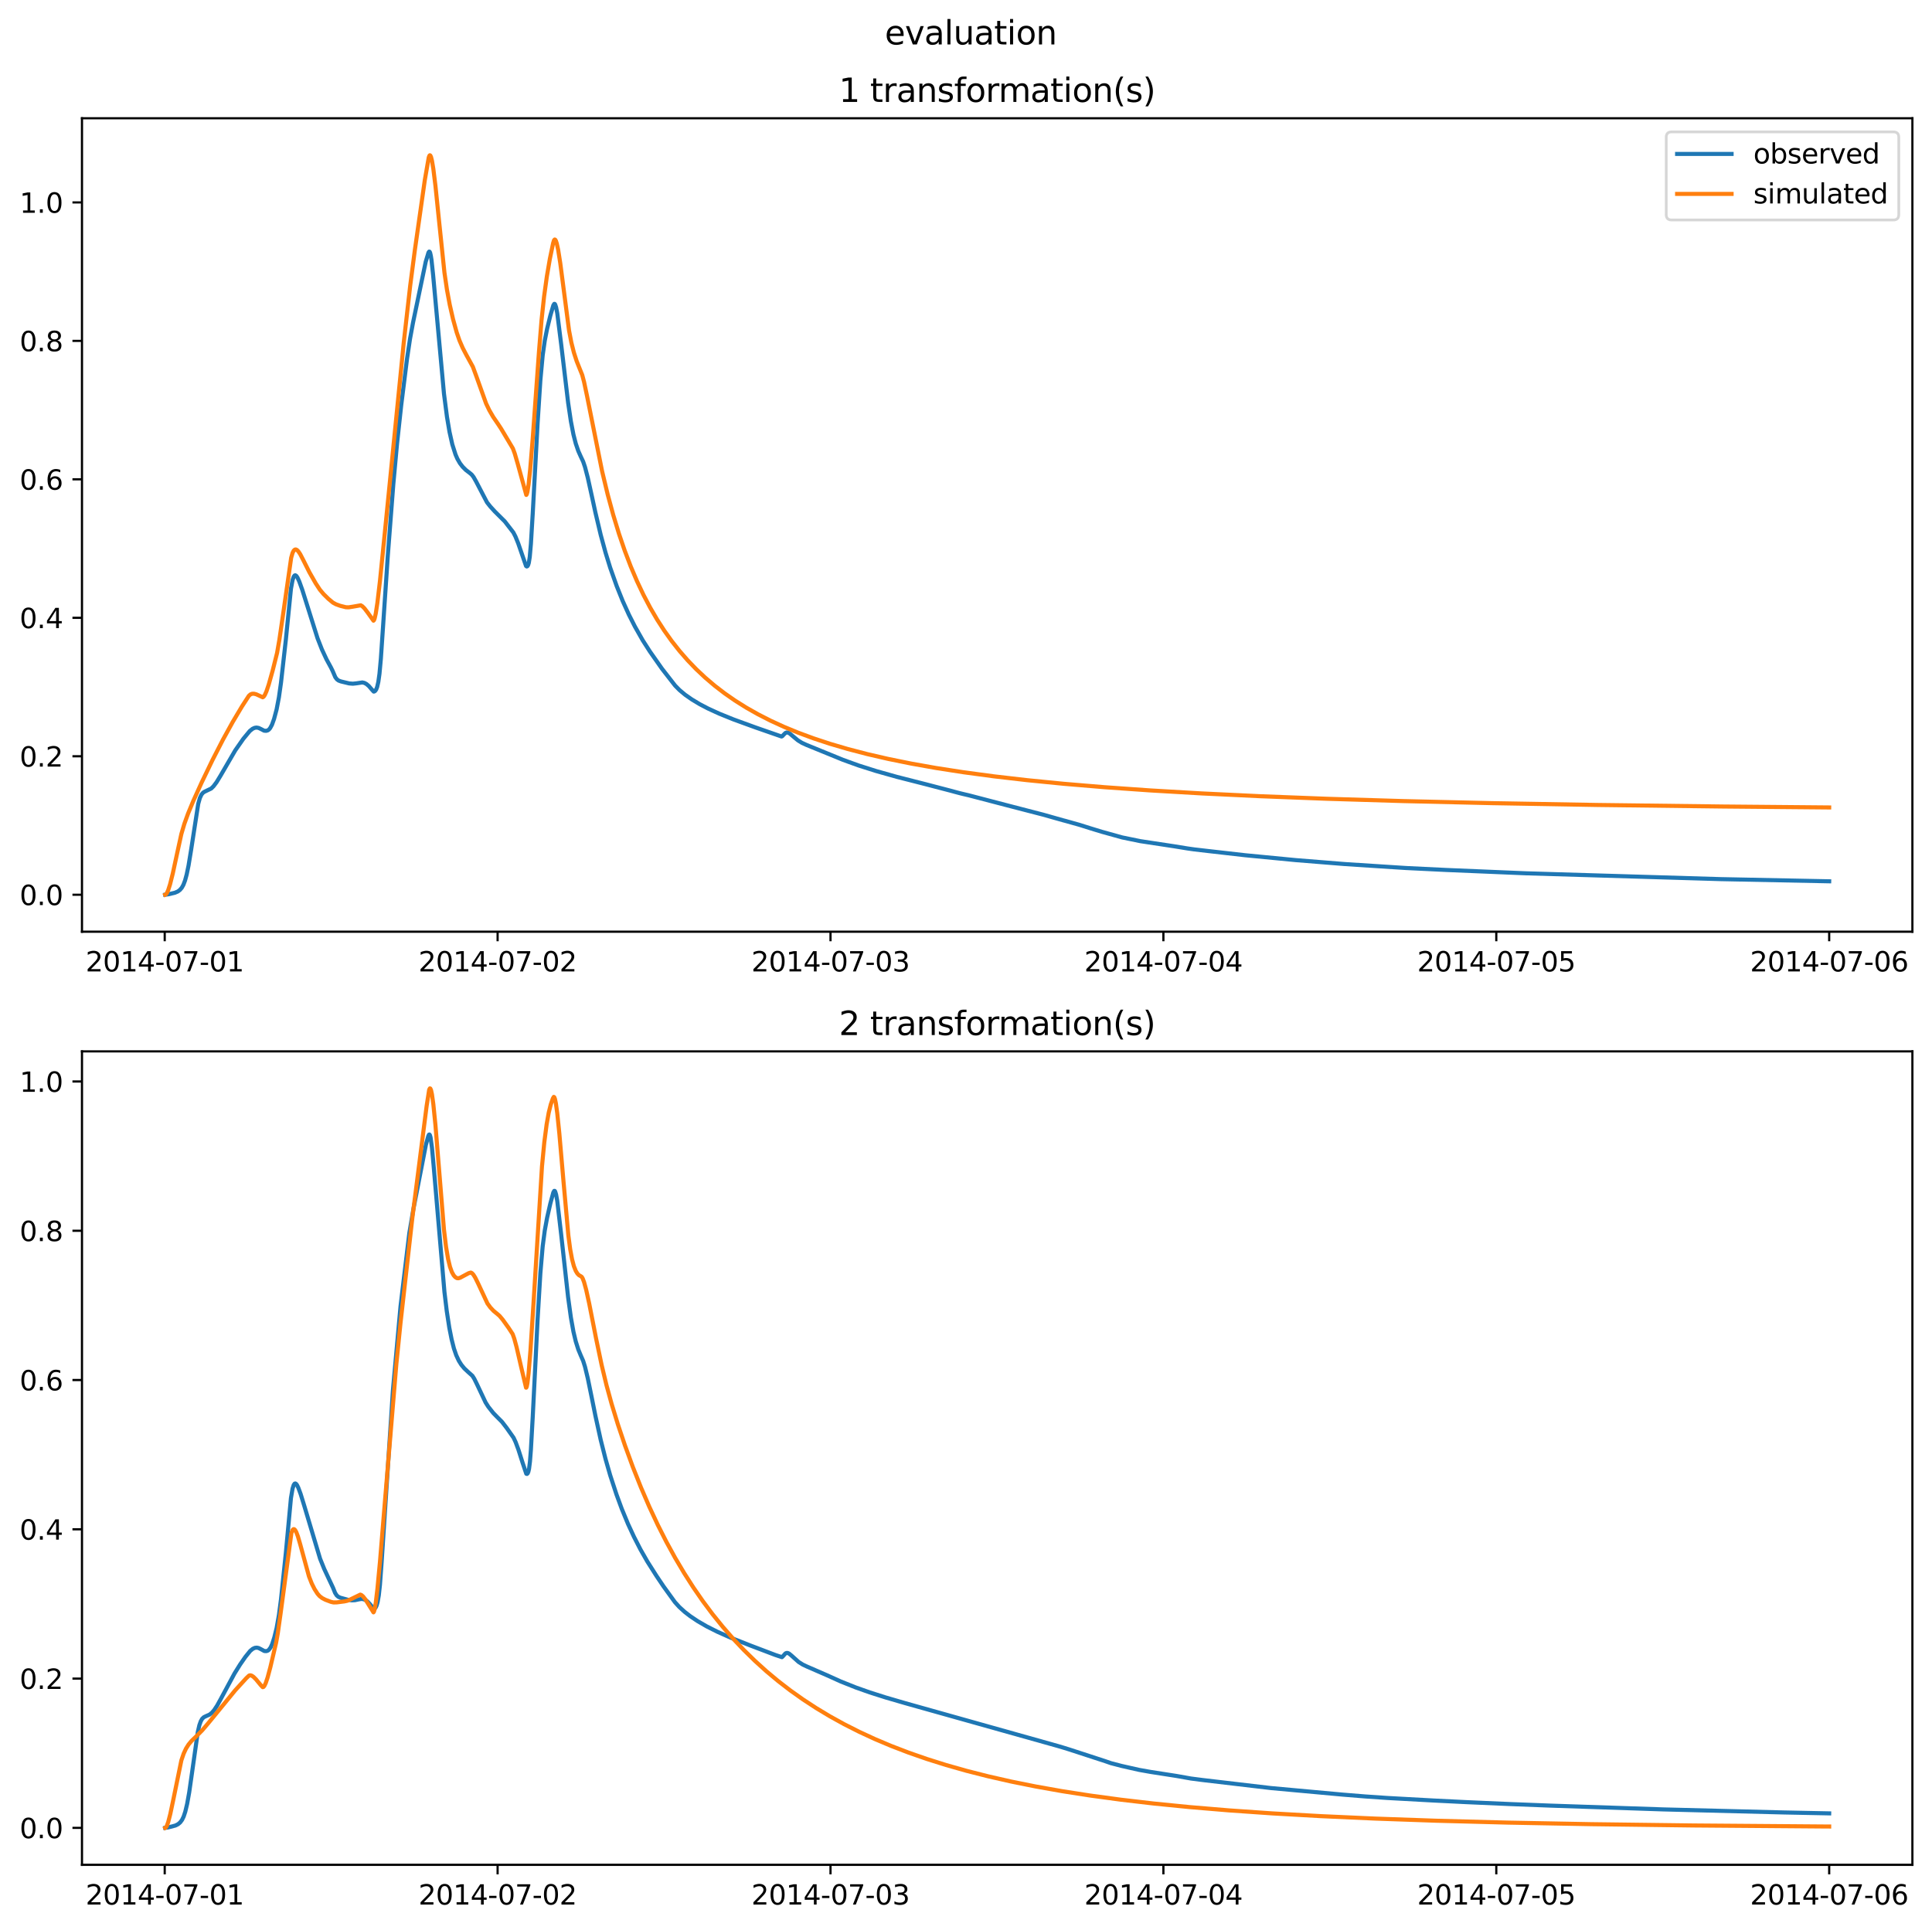 <?xml version="1.0" encoding="utf-8" standalone="no"?>
<!DOCTYPE svg PUBLIC "-//W3C//DTD SVG 1.1//EN"
  "http://www.w3.org/Graphics/SVG/1.1/DTD/svg11.dtd">
<svg xmlns:xlink="http://www.w3.org/1999/xlink" width="709.427pt" height="708.798pt" viewBox="0 0 709.427 708.798" xmlns="http://www.w3.org/2000/svg" version="1.1">
 <defs>
  <style type="text/css">*{stroke-linejoin: round; stroke-linecap: butt}</style>
 </defs>
 <g id="figure_1">
  <g id="patch_1">
   <path d="M 0 708.798 
L 709.427 708.798 
L 709.427 0 
L 0 0 
z
" style="fill: #ffffff"/>
  </g>
  <g id="axes_1">
   <g id="patch_2">
    <path d="M 30.103 342.2 
L 702.227 342.2 
L 702.227 43.44 
L 30.103 43.44 
z
" style="fill: #ffffff"/>
   </g>
   <g id="matplotlib.axis_1">
    <g id="xtick_1">
     <g id="line2d_1">
      <defs>
       <path id="m93a3300ac9" d="M 0 0 
L 0 3.5 
" style="stroke: #000000; stroke-width: 0.8"/>
      </defs>
      <g>
       <use xlink:href="#m93a3300ac9" x="60.484" y="342.2" style="stroke: #000000; stroke-width: 0.8"/>
      </g>
     </g>
     <g id="text_1">
      <!-- 2014-07-01 -->
      <g transform="translate(31.427 356.798) scale(0.1 -0.1)">
       <defs>
        <path id="DejaVuSans-32" d="M 1228 531 
L 3431 531 
L 3431 0 
L 469 0 
L 469 531 
Q 828 903 1448 1529 
Q 2069 2156 2228 2338 
Q 2531 2678 2651 2914 
Q 2772 3150 2772 3378 
Q 2772 3750 2511 3984 
Q 2250 4219 1831 4219 
Q 1534 4219 1204 4116 
Q 875 4013 500 3803 
L 500 4441 
Q 881 4594 1212 4672 
Q 1544 4750 1819 4750 
Q 2544 4750 2975 4387 
Q 3406 4025 3406 3419 
Q 3406 3131 3298 2873 
Q 3191 2616 2906 2266 
Q 2828 2175 2409 1742 
Q 1991 1309 1228 531 
z
" transform="scale(0.016)"/>
        <path id="DejaVuSans-30" d="M 2034 4250 
Q 1547 4250 1301 3770 
Q 1056 3291 1056 2328 
Q 1056 1369 1301 889 
Q 1547 409 2034 409 
Q 2525 409 2770 889 
Q 3016 1369 3016 2328 
Q 3016 3291 2770 3770 
Q 2525 4250 2034 4250 
z
M 2034 4750 
Q 2819 4750 3233 4129 
Q 3647 3509 3647 2328 
Q 3647 1150 3233 529 
Q 2819 -91 2034 -91 
Q 1250 -91 836 529 
Q 422 1150 422 2328 
Q 422 3509 836 4129 
Q 1250 4750 2034 4750 
z
" transform="scale(0.016)"/>
        <path id="DejaVuSans-31" d="M 794 531 
L 1825 531 
L 1825 4091 
L 703 3866 
L 703 4441 
L 1819 4666 
L 2450 4666 
L 2450 531 
L 3481 531 
L 3481 0 
L 794 0 
L 794 531 
z
" transform="scale(0.016)"/>
        <path id="DejaVuSans-34" d="M 2419 4116 
L 825 1625 
L 2419 1625 
L 2419 4116 
z
M 2253 4666 
L 3047 4666 
L 3047 1625 
L 3713 1625 
L 3713 1100 
L 3047 1100 
L 3047 0 
L 2419 0 
L 2419 1100 
L 313 1100 
L 313 1709 
L 2253 4666 
z
" transform="scale(0.016)"/>
        <path id="DejaVuSans-2d" d="M 313 2009 
L 1997 2009 
L 1997 1497 
L 313 1497 
L 313 2009 
z
" transform="scale(0.016)"/>
        <path id="DejaVuSans-37" d="M 525 4666 
L 3525 4666 
L 3525 4397 
L 1831 0 
L 1172 0 
L 2766 4134 
L 525 4134 
L 525 4666 
z
" transform="scale(0.016)"/>
       </defs>
       <use xlink:href="#DejaVuSans-32"/>
       <use xlink:href="#DejaVuSans-30" x="63.623"/>
       <use xlink:href="#DejaVuSans-31" x="127.246"/>
       <use xlink:href="#DejaVuSans-34" x="190.869"/>
       <use xlink:href="#DejaVuSans-2d" x="254.492"/>
       <use xlink:href="#DejaVuSans-30" x="290.576"/>
       <use xlink:href="#DejaVuSans-37" x="354.199"/>
       <use xlink:href="#DejaVuSans-2d" x="417.822"/>
       <use xlink:href="#DejaVuSans-30" x="453.906"/>
       <use xlink:href="#DejaVuSans-31" x="517.529"/>
      </g>
     </g>
    </g>
    <g id="xtick_2">
     <g id="line2d_2">
      <g>
       <use xlink:href="#m93a3300ac9" x="182.723" y="342.2" style="stroke: #000000; stroke-width: 0.8"/>
      </g>
     </g>
     <g id="text_2">
      <!-- 2014-07-02 -->
      <g transform="translate(153.665 356.798) scale(0.1 -0.1)">
       <use xlink:href="#DejaVuSans-32"/>
       <use xlink:href="#DejaVuSans-30" x="63.623"/>
       <use xlink:href="#DejaVuSans-31" x="127.246"/>
       <use xlink:href="#DejaVuSans-34" x="190.869"/>
       <use xlink:href="#DejaVuSans-2d" x="254.492"/>
       <use xlink:href="#DejaVuSans-30" x="290.576"/>
       <use xlink:href="#DejaVuSans-37" x="354.199"/>
       <use xlink:href="#DejaVuSans-2d" x="417.822"/>
       <use xlink:href="#DejaVuSans-30" x="453.906"/>
       <use xlink:href="#DejaVuSans-32" x="517.529"/>
      </g>
     </g>
    </g>
    <g id="xtick_3">
     <g id="line2d_3">
      <g>
       <use xlink:href="#m93a3300ac9" x="304.961" y="342.2" style="stroke: #000000; stroke-width: 0.8"/>
      </g>
     </g>
     <g id="text_3">
      <!-- 2014-07-03 -->
      <g transform="translate(275.903 356.798) scale(0.1 -0.1)">
       <defs>
        <path id="DejaVuSans-33" d="M 2597 2516 
Q 3050 2419 3304 2112 
Q 3559 1806 3559 1356 
Q 3559 666 3084 287 
Q 2609 -91 1734 -91 
Q 1441 -91 1130 -33 
Q 819 25 488 141 
L 488 750 
Q 750 597 1062 519 
Q 1375 441 1716 441 
Q 2309 441 2620 675 
Q 2931 909 2931 1356 
Q 2931 1769 2642 2001 
Q 2353 2234 1838 2234 
L 1294 2234 
L 1294 2753 
L 1863 2753 
Q 2328 2753 2575 2939 
Q 2822 3125 2822 3475 
Q 2822 3834 2567 4026 
Q 2313 4219 1838 4219 
Q 1578 4219 1281 4162 
Q 984 4106 628 3988 
L 628 4550 
Q 988 4650 1302 4700 
Q 1616 4750 1894 4750 
Q 2613 4750 3031 4423 
Q 3450 4097 3450 3541 
Q 3450 3153 3228 2886 
Q 3006 2619 2597 2516 
z
" transform="scale(0.016)"/>
       </defs>
       <use xlink:href="#DejaVuSans-32"/>
       <use xlink:href="#DejaVuSans-30" x="63.623"/>
       <use xlink:href="#DejaVuSans-31" x="127.246"/>
       <use xlink:href="#DejaVuSans-34" x="190.869"/>
       <use xlink:href="#DejaVuSans-2d" x="254.492"/>
       <use xlink:href="#DejaVuSans-30" x="290.576"/>
       <use xlink:href="#DejaVuSans-37" x="354.199"/>
       <use xlink:href="#DejaVuSans-2d" x="417.822"/>
       <use xlink:href="#DejaVuSans-30" x="453.906"/>
       <use xlink:href="#DejaVuSans-33" x="517.529"/>
      </g>
     </g>
    </g>
    <g id="xtick_4">
     <g id="line2d_4">
      <g>
       <use xlink:href="#m93a3300ac9" x="427.199" y="342.2" style="stroke: #000000; stroke-width: 0.8"/>
      </g>
     </g>
     <g id="text_4">
      <!-- 2014-07-04 -->
      <g transform="translate(398.141 356.798) scale(0.1 -0.1)">
       <use xlink:href="#DejaVuSans-32"/>
       <use xlink:href="#DejaVuSans-30" x="63.623"/>
       <use xlink:href="#DejaVuSans-31" x="127.246"/>
       <use xlink:href="#DejaVuSans-34" x="190.869"/>
       <use xlink:href="#DejaVuSans-2d" x="254.492"/>
       <use xlink:href="#DejaVuSans-30" x="290.576"/>
       <use xlink:href="#DejaVuSans-37" x="354.199"/>
       <use xlink:href="#DejaVuSans-2d" x="417.822"/>
       <use xlink:href="#DejaVuSans-30" x="453.906"/>
       <use xlink:href="#DejaVuSans-34" x="517.529"/>
      </g>
     </g>
    </g>
    <g id="xtick_5">
     <g id="line2d_5">
      <g>
       <use xlink:href="#m93a3300ac9" x="549.437" y="342.2" style="stroke: #000000; stroke-width: 0.8"/>
      </g>
     </g>
     <g id="text_5">
      <!-- 2014-07-05 -->
      <g transform="translate(520.38 356.798) scale(0.1 -0.1)">
       <defs>
        <path id="DejaVuSans-35" d="M 691 4666 
L 3169 4666 
L 3169 4134 
L 1269 4134 
L 1269 2991 
Q 1406 3038 1543 3061 
Q 1681 3084 1819 3084 
Q 2600 3084 3056 2656 
Q 3513 2228 3513 1497 
Q 3513 744 3044 326 
Q 2575 -91 1722 -91 
Q 1428 -91 1123 -41 
Q 819 9 494 109 
L 494 744 
Q 775 591 1075 516 
Q 1375 441 1709 441 
Q 2250 441 2565 725 
Q 2881 1009 2881 1497 
Q 2881 1984 2565 2268 
Q 2250 2553 1709 2553 
Q 1456 2553 1204 2497 
Q 953 2441 691 2322 
L 691 4666 
z
" transform="scale(0.016)"/>
       </defs>
       <use xlink:href="#DejaVuSans-32"/>
       <use xlink:href="#DejaVuSans-30" x="63.623"/>
       <use xlink:href="#DejaVuSans-31" x="127.246"/>
       <use xlink:href="#DejaVuSans-34" x="190.869"/>
       <use xlink:href="#DejaVuSans-2d" x="254.492"/>
       <use xlink:href="#DejaVuSans-30" x="290.576"/>
       <use xlink:href="#DejaVuSans-37" x="354.199"/>
       <use xlink:href="#DejaVuSans-2d" x="417.822"/>
       <use xlink:href="#DejaVuSans-30" x="453.906"/>
       <use xlink:href="#DejaVuSans-35" x="517.529"/>
      </g>
     </g>
    </g>
    <g id="xtick_6">
     <g id="line2d_6">
      <g>
       <use xlink:href="#m93a3300ac9" x="671.676" y="342.2" style="stroke: #000000; stroke-width: 0.8"/>
      </g>
     </g>
     <g id="text_6">
      <!-- 2014-07-06 -->
      <g transform="translate(642.618 356.798) scale(0.1 -0.1)">
       <defs>
        <path id="DejaVuSans-36" d="M 2113 2584 
Q 1688 2584 1439 2293 
Q 1191 2003 1191 1497 
Q 1191 994 1439 701 
Q 1688 409 2113 409 
Q 2538 409 2786 701 
Q 3034 994 3034 1497 
Q 3034 2003 2786 2293 
Q 2538 2584 2113 2584 
z
M 3366 4563 
L 3366 3988 
Q 3128 4100 2886 4159 
Q 2644 4219 2406 4219 
Q 1781 4219 1451 3797 
Q 1122 3375 1075 2522 
Q 1259 2794 1537 2939 
Q 1816 3084 2150 3084 
Q 2853 3084 3261 2657 
Q 3669 2231 3669 1497 
Q 3669 778 3244 343 
Q 2819 -91 2113 -91 
Q 1303 -91 875 529 
Q 447 1150 447 2328 
Q 447 3434 972 4092 
Q 1497 4750 2381 4750 
Q 2619 4750 2861 4703 
Q 3103 4656 3366 4563 
z
" transform="scale(0.016)"/>
       </defs>
       <use xlink:href="#DejaVuSans-32"/>
       <use xlink:href="#DejaVuSans-30" x="63.623"/>
       <use xlink:href="#DejaVuSans-31" x="127.246"/>
       <use xlink:href="#DejaVuSans-34" x="190.869"/>
       <use xlink:href="#DejaVuSans-2d" x="254.492"/>
       <use xlink:href="#DejaVuSans-30" x="290.576"/>
       <use xlink:href="#DejaVuSans-37" x="354.199"/>
       <use xlink:href="#DejaVuSans-2d" x="417.822"/>
       <use xlink:href="#DejaVuSans-30" x="453.906"/>
       <use xlink:href="#DejaVuSans-36" x="517.529"/>
      </g>
     </g>
    </g>
   </g>
   <g id="matplotlib.axis_2">
    <g id="ytick_1">
     <g id="line2d_7">
      <defs>
       <path id="m55efe94374" d="M 0 0 
L -3.5 0 
" style="stroke: #000000; stroke-width: 0.8"/>
      </defs>
      <g>
       <use xlink:href="#m55efe94374" x="30.103" y="328.62" style="stroke: #000000; stroke-width: 0.8"/>
      </g>
     </g>
     <g id="text_7">
      <!-- 0.0 -->
      <g transform="translate(7.2 332.419) scale(0.1 -0.1)">
       <defs>
        <path id="DejaVuSans-2e" d="M 684 794 
L 1344 794 
L 1344 0 
L 684 0 
L 684 794 
z
" transform="scale(0.016)"/>
       </defs>
       <use xlink:href="#DejaVuSans-30"/>
       <use xlink:href="#DejaVuSans-2e" x="63.623"/>
       <use xlink:href="#DejaVuSans-30" x="95.41"/>
      </g>
     </g>
    </g>
    <g id="ytick_2">
     <g id="line2d_8">
      <g>
       <use xlink:href="#m55efe94374" x="30.103" y="277.765" style="stroke: #000000; stroke-width: 0.8"/>
      </g>
     </g>
     <g id="text_8">
      <!-- 0.2 -->
      <g transform="translate(7.2 281.564) scale(0.1 -0.1)">
       <use xlink:href="#DejaVuSans-30"/>
       <use xlink:href="#DejaVuSans-2e" x="63.623"/>
       <use xlink:href="#DejaVuSans-32" x="95.41"/>
      </g>
     </g>
    </g>
    <g id="ytick_3">
     <g id="line2d_9">
      <g>
       <use xlink:href="#m55efe94374" x="30.103" y="226.91" style="stroke: #000000; stroke-width: 0.8"/>
      </g>
     </g>
     <g id="text_9">
      <!-- 0.4 -->
      <g transform="translate(7.2 230.709) scale(0.1 -0.1)">
       <use xlink:href="#DejaVuSans-30"/>
       <use xlink:href="#DejaVuSans-2e" x="63.623"/>
       <use xlink:href="#DejaVuSans-34" x="95.41"/>
      </g>
     </g>
    </g>
    <g id="ytick_4">
     <g id="line2d_10">
      <g>
       <use xlink:href="#m55efe94374" x="30.103" y="176.055" style="stroke: #000000; stroke-width: 0.8"/>
      </g>
     </g>
     <g id="text_10">
      <!-- 0.6 -->
      <g transform="translate(7.2 179.854) scale(0.1 -0.1)">
       <use xlink:href="#DejaVuSans-30"/>
       <use xlink:href="#DejaVuSans-2e" x="63.623"/>
       <use xlink:href="#DejaVuSans-36" x="95.41"/>
      </g>
     </g>
    </g>
    <g id="ytick_5">
     <g id="line2d_11">
      <g>
       <use xlink:href="#m55efe94374" x="30.103" y="125.2" style="stroke: #000000; stroke-width: 0.8"/>
      </g>
     </g>
     <g id="text_11">
      <!-- 0.8 -->
      <g transform="translate(7.2 128.999) scale(0.1 -0.1)">
       <defs>
        <path id="DejaVuSans-38" d="M 2034 2216 
Q 1584 2216 1326 1975 
Q 1069 1734 1069 1313 
Q 1069 891 1326 650 
Q 1584 409 2034 409 
Q 2484 409 2743 651 
Q 3003 894 3003 1313 
Q 3003 1734 2745 1975 
Q 2488 2216 2034 2216 
z
M 1403 2484 
Q 997 2584 770 2862 
Q 544 3141 544 3541 
Q 544 4100 942 4425 
Q 1341 4750 2034 4750 
Q 2731 4750 3128 4425 
Q 3525 4100 3525 3541 
Q 3525 3141 3298 2862 
Q 3072 2584 2669 2484 
Q 3125 2378 3379 2068 
Q 3634 1759 3634 1313 
Q 3634 634 3220 271 
Q 2806 -91 2034 -91 
Q 1263 -91 848 271 
Q 434 634 434 1313 
Q 434 1759 690 2068 
Q 947 2378 1403 2484 
z
M 1172 3481 
Q 1172 3119 1398 2916 
Q 1625 2713 2034 2713 
Q 2441 2713 2670 2916 
Q 2900 3119 2900 3481 
Q 2900 3844 2670 4047 
Q 2441 4250 2034 4250 
Q 1625 4250 1398 4047 
Q 1172 3844 1172 3481 
z
" transform="scale(0.016)"/>
       </defs>
       <use xlink:href="#DejaVuSans-30"/>
       <use xlink:href="#DejaVuSans-2e" x="63.623"/>
       <use xlink:href="#DejaVuSans-38" x="95.41"/>
      </g>
     </g>
    </g>
    <g id="ytick_6">
     <g id="line2d_12">
      <g>
       <use xlink:href="#m55efe94374" x="30.103" y="74.345" style="stroke: #000000; stroke-width: 0.8"/>
      </g>
     </g>
     <g id="text_12">
      <!-- 1.0 -->
      <g transform="translate(7.2 78.144) scale(0.1 -0.1)">
       <use xlink:href="#DejaVuSans-31"/>
       <use xlink:href="#DejaVuSans-2e" x="63.623"/>
       <use xlink:href="#DejaVuSans-30" x="95.41"/>
      </g>
     </g>
    </g>
   </g>
   <g id="line2d_13">
    <path d="M 60.654 328.619 
L 61.758 328.471 
L 64.219 327.89 
L 65.323 327.414 
L 66.087 326.833 
L 66.766 326.032 
L 67.36 324.955 
L 67.955 323.366 
L 68.549 321.182 
L 69.228 317.919 
L 70.162 312.239 
L 72.793 295.224 
L 73.387 293.116 
L 73.982 291.839 
L 74.576 291.129 
L 75.17 290.756 
L 77.547 289.617 
L 78.396 288.79 
L 79.499 287.324 
L 80.942 284.96 
L 86.375 275.616 
L 89.346 271.354 
L 91.723 268.479 
L 92.742 267.672 
L 93.506 267.323 
L 94.185 267.225 
L 94.949 267.352 
L 95.798 267.748 
L 96.986 268.369 
L 97.75 268.423 
L 98.344 268.247 
L 98.769 267.929 
L 99.193 267.429 
L 99.872 266.183 
L 100.636 264.056 
L 101.57 260.554 
L 102.419 256.12 
L 103.183 250.735 
L 104.966 234.923 
L 106.833 216.282 
L 107.427 213.045 
L 107.852 211.802 
L 108.191 211.358 
L 108.446 211.293 
L 108.786 211.491 
L 109.21 212.09 
L 109.889 213.557 
L 110.993 216.626 
L 113.369 224.157 
L 116.595 234.412 
L 118.208 238.538 
L 119.906 242.185 
L 121.519 245.152 
L 122.113 246.362 
L 123.132 248.731 
L 123.726 249.518 
L 124.32 249.953 
L 125.169 250.275 
L 128.225 251.013 
L 129.583 251.115 
L 130.856 250.98 
L 133.063 250.651 
L 133.827 250.831 
L 134.591 251.252 
L 135.44 251.979 
L 136.629 253.361 
L 137.223 254.01 
L 137.478 253.971 
L 137.817 253.698 
L 138.157 253.183 
L 138.496 252.301 
L 138.921 250.453 
L 139.345 247.469 
L 139.854 241.92 
L 140.703 229.414 
L 142.401 204.096 
L 144.438 177.696 
L 145.797 162.919 
L 147.325 148.847 
L 149.447 131.888 
L 150.55 124.511 
L 151.654 118.526 
L 156.323 96.143 
L 157.341 92.744 
L 157.596 92.401 
L 157.766 92.464 
L 157.935 92.812 
L 158.19 93.9 
L 158.445 95.461 
L 159.039 101.007 
L 163.029 144.622 
L 164.132 153.134 
L 165.066 158.661 
L 166.085 163.218 
L 167.273 166.96 
L 167.952 168.515 
L 168.886 170.144 
L 169.905 171.465 
L 171.093 172.646 
L 172.536 173.752 
L 173.215 174.33 
L 173.894 175.209 
L 174.828 176.86 
L 178.818 184.496 
L 180.006 186.01 
L 181.704 187.873 
L 185.354 191.504 
L 188.495 195.558 
L 189.259 197.036 
L 190.278 199.543 
L 191.806 203.963 
L 193.164 207.884 
L 193.419 208.057 
L 193.673 207.952 
L 193.928 207.539 
L 194.183 206.701 
L 194.522 204.588 
L 194.947 199.767 
L 195.626 188.487 
L 197.408 155.387 
L 198.427 139.633 
L 199.276 130.477 
L 200.04 125.106 
L 200.889 120.791 
L 202.077 115.946 
L 203.181 112.151 
L 203.52 111.611 
L 203.69 111.618 
L 203.86 111.835 
L 204.199 112.855 
L 204.624 115.055 
L 206.067 126.51 
L 208.613 147.892 
L 209.632 154.769 
L 210.566 159.593 
L 211.415 162.894 
L 212.348 165.639 
L 213.282 167.734 
L 214.131 169.523 
L 214.81 171.535 
L 215.829 175.45 
L 217.357 182.368 
L 218.63 188.232 
L 220.583 196.468 
L 222.365 203.014 
L 224.063 208.503 
L 226.44 215.226 
L 228.647 220.727 
L 230.939 225.783 
L 233.146 230.134 
L 236.032 235.218 
L 238.664 239.32 
L 243.078 245.61 
L 247.916 251.822 
L 249.529 253.458 
L 251.567 255.161 
L 254.028 256.884 
L 256.915 258.62 
L 259.97 260.219 
L 264.045 262.09 
L 269.308 264.225 
L 277.457 267.194 
L 286.965 270.502 
L 287.219 270.42 
L 287.729 269.869 
L 288.408 269.202 
L 288.917 269.017 
L 289.426 269.099 
L 290.021 269.435 
L 291.124 270.373 
L 292.992 271.921 
L 294.435 272.816 
L 296.133 273.598 
L 305.131 277.272 
L 309.545 279.078 
L 315.232 281.135 
L 321.684 283.181 
L 329.324 285.332 
L 340.104 288.081 
L 349.018 290.407 
L 350.885 290.915 
L 352.583 291.362 
L 353.856 291.67 
L 355.724 292.106 
L 369.221 295.631 
L 376.776 297.59 
L 381.275 298.755 
L 383.058 299.215 
L 390.358 301.281 
L 391.377 301.549 
L 396.385 302.953 
L 400.29 304.186 
L 404.619 305.508 
L 412.089 307.582 
L 418.71 308.941 
L 431.104 310.819 
L 436.027 311.62 
L 438.489 311.972 
L 443.583 312.563 
L 457.165 314.109 
L 475.755 315.905 
L 493.921 317.365 
L 516.246 318.805 
L 531.017 319.524 
L 560.303 320.75 
L 631.948 322.892 
L 671.676 323.687 
L 671.676 323.687 
" clip-path="url(#pe2ee250aa4)" style="fill: none; stroke: #1f77b4; stroke-width: 1.5; stroke-linecap: square"/>
   </g>
   <g id="line2d_14">
    <path d="M 60.654 328.62 
L 60.909 328.495 
L 61.248 328.059 
L 61.758 326.944 
L 62.437 324.826 
L 63.455 320.782 
L 64.983 313.685 
L 66.596 306.302 
L 67.7 302.573 
L 69.058 298.803 
L 71.01 294.096 
L 74.066 287.357 
L 78.056 279.084 
L 81.876 271.651 
L 85.441 265.185 
L 88.837 259.481 
L 91.384 255.555 
L 91.978 255.04 
L 92.572 254.812 
L 93.251 254.793 
L 94.1 255.005 
L 95.288 255.548 
L 96.477 256.101 
L 96.816 255.878 
L 97.241 255.259 
L 97.835 253.926 
L 98.684 251.4 
L 100.127 246.257 
L 101.74 239.82 
L 102.589 234.955 
L 103.947 225.635 
L 106.918 204.859 
L 107.427 203.078 
L 107.852 202.241 
L 108.276 201.857 
L 108.616 201.807 
L 109.04 201.996 
L 109.549 202.506 
L 110.229 203.52 
L 111.332 205.646 
L 113.624 210.208 
L 115.916 214.233 
L 117.444 216.575 
L 118.802 218.191 
L 120.585 219.947 
L 122.283 221.354 
L 123.386 221.947 
L 124.914 222.501 
L 127.036 223.033 
L 128.055 223.056 
L 129.498 222.836 
L 132.469 222.312 
L 133.063 222.674 
L 133.827 223.434 
L 135.016 224.989 
L 137.138 227.967 
L 137.308 227.804 
L 137.562 227.173 
L 137.987 225.29 
L 138.581 221.387 
L 139.515 213.427 
L 141.297 195.724 
L 148.258 125.806 
L 150.635 104.836 
L 152.333 91.854 
L 155.983 66.179 
L 157.426 57.858 
L 157.681 57.155 
L 157.851 57.02 
L 158.02 57.121 
L 158.275 57.662 
L 158.615 59.002 
L 159.124 62.047 
L 159.888 68.202 
L 161.246 81.403 
L 163.199 100.121 
L 164.132 106.472 
L 165.151 111.957 
L 166.339 117.162 
L 167.698 122.092 
L 168.716 125.034 
L 169.905 127.798 
L 171.263 130.403 
L 173.64 134.732 
L 174.913 138.199 
L 178.478 148.173 
L 179.667 150.658 
L 181.11 153.154 
L 182.808 155.63 
L 183.996 157.441 
L 188.325 164.701 
L 189.004 166.549 
L 190.108 170.346 
L 193.249 181.778 
L 193.419 181.55 
L 193.673 180.635 
L 194.098 177.901 
L 194.692 172.272 
L 195.626 160.913 
L 197.918 129.08 
L 198.851 117.608 
L 199.785 108.936 
L 200.804 101.533 
L 201.907 95.079 
L 203.096 89.344 
L 203.435 88.235 
L 203.69 87.967 
L 203.86 88.024 
L 204.114 88.42 
L 204.454 89.439 
L 204.963 91.801 
L 205.727 96.627 
L 207.001 106.392 
L 208.953 121.394 
L 209.802 125.819 
L 210.736 129.502 
L 211.754 132.652 
L 212.943 135.625 
L 213.792 137.73 
L 214.471 140.289 
L 215.574 145.518 
L 221.092 173.089 
L 223.129 181.565 
L 225.167 189.09 
L 227.289 196.061 
L 229.411 202.281 
L 231.618 208.074 
L 233.91 213.47 
L 236.287 218.497 
L 238.749 223.183 
L 241.295 227.553 
L 243.927 231.631 
L 246.643 235.439 
L 249.529 239.098 
L 252.5 242.508 
L 255.641 245.772 
L 258.952 248.885 
L 262.432 251.845 
L 266.082 254.652 
L 269.902 257.309 
L 273.977 259.87 
L 278.306 262.325 
L 282.89 264.667 
L 287.814 266.929 
L 293.077 269.1 
L 298.679 271.17 
L 304.791 273.187 
L 311.328 275.107 
L 318.458 276.966 
L 326.183 278.746 
L 334.587 280.451 
L 343.755 282.081 
L 353.856 283.646 
L 364.892 285.128 
L 377.115 286.541 
L 390.613 287.875 
L 405.638 289.134 
L 422.445 290.315 
L 441.375 291.418 
L 462.767 292.438 
L 487.215 293.376 
L 515.313 294.226 
L 547.994 294.985 
L 586.533 295.651 
L 632.797 296.221 
L 671.676 296.564 
L 671.676 296.564 
" clip-path="url(#pe2ee250aa4)" style="fill: none; stroke: #ff7f0e; stroke-width: 1.5; stroke-linecap: square"/>
   </g>
   <g id="patch_3">
    <path d="M 30.103 342.2 
L 30.103 43.44 
" style="fill: none; stroke: #000000; stroke-width: 0.8; stroke-linejoin: miter; stroke-linecap: square"/>
   </g>
   <g id="patch_4">
    <path d="M 702.227 342.2 
L 702.227 43.44 
" style="fill: none; stroke: #000000; stroke-width: 0.8; stroke-linejoin: miter; stroke-linecap: square"/>
   </g>
   <g id="patch_5">
    <path d="M 30.103 342.2 
L 702.227 342.2 
" style="fill: none; stroke: #000000; stroke-width: 0.8; stroke-linejoin: miter; stroke-linecap: square"/>
   </g>
   <g id="patch_6">
    <path d="M 30.103 43.44 
L 702.227 43.44 
" style="fill: none; stroke: #000000; stroke-width: 0.8; stroke-linejoin: miter; stroke-linecap: square"/>
   </g>
   <g id="text_13">
    <!-- 1 transformation(s) -->
    <g transform="translate(308.05 37.44) scale(0.12 -0.12)">
     <defs>
      <path id="DejaVuSans-20" transform="scale(0.016)"/>
      <path id="DejaVuSans-74" d="M 1172 4494 
L 1172 3500 
L 2356 3500 
L 2356 3053 
L 1172 3053 
L 1172 1153 
Q 1172 725 1289 603 
Q 1406 481 1766 481 
L 2356 481 
L 2356 0 
L 1766 0 
Q 1100 0 847 248 
Q 594 497 594 1153 
L 594 3053 
L 172 3053 
L 172 3500 
L 594 3500 
L 594 4494 
L 1172 4494 
z
" transform="scale(0.016)"/>
      <path id="DejaVuSans-72" d="M 2631 2963 
Q 2534 3019 2420 3045 
Q 2306 3072 2169 3072 
Q 1681 3072 1420 2755 
Q 1159 2438 1159 1844 
L 1159 0 
L 581 0 
L 581 3500 
L 1159 3500 
L 1159 2956 
Q 1341 3275 1631 3429 
Q 1922 3584 2338 3584 
Q 2397 3584 2469 3576 
Q 2541 3569 2628 3553 
L 2631 2963 
z
" transform="scale(0.016)"/>
      <path id="DejaVuSans-61" d="M 2194 1759 
Q 1497 1759 1228 1600 
Q 959 1441 959 1056 
Q 959 750 1161 570 
Q 1363 391 1709 391 
Q 2188 391 2477 730 
Q 2766 1069 2766 1631 
L 2766 1759 
L 2194 1759 
z
M 3341 1997 
L 3341 0 
L 2766 0 
L 2766 531 
Q 2569 213 2275 61 
Q 1981 -91 1556 -91 
Q 1019 -91 701 211 
Q 384 513 384 1019 
Q 384 1609 779 1909 
Q 1175 2209 1959 2209 
L 2766 2209 
L 2766 2266 
Q 2766 2663 2505 2880 
Q 2244 3097 1772 3097 
Q 1472 3097 1187 3025 
Q 903 2953 641 2809 
L 641 3341 
Q 956 3463 1253 3523 
Q 1550 3584 1831 3584 
Q 2591 3584 2966 3190 
Q 3341 2797 3341 1997 
z
" transform="scale(0.016)"/>
      <path id="DejaVuSans-6e" d="M 3513 2113 
L 3513 0 
L 2938 0 
L 2938 2094 
Q 2938 2591 2744 2837 
Q 2550 3084 2163 3084 
Q 1697 3084 1428 2787 
Q 1159 2491 1159 1978 
L 1159 0 
L 581 0 
L 581 3500 
L 1159 3500 
L 1159 2956 
Q 1366 3272 1645 3428 
Q 1925 3584 2291 3584 
Q 2894 3584 3203 3211 
Q 3513 2838 3513 2113 
z
" transform="scale(0.016)"/>
      <path id="DejaVuSans-73" d="M 2834 3397 
L 2834 2853 
Q 2591 2978 2328 3040 
Q 2066 3103 1784 3103 
Q 1356 3103 1142 2972 
Q 928 2841 928 2578 
Q 928 2378 1081 2264 
Q 1234 2150 1697 2047 
L 1894 2003 
Q 2506 1872 2764 1633 
Q 3022 1394 3022 966 
Q 3022 478 2636 193 
Q 2250 -91 1575 -91 
Q 1294 -91 989 -36 
Q 684 19 347 128 
L 347 722 
Q 666 556 975 473 
Q 1284 391 1588 391 
Q 1994 391 2212 530 
Q 2431 669 2431 922 
Q 2431 1156 2273 1281 
Q 2116 1406 1581 1522 
L 1381 1569 
Q 847 1681 609 1914 
Q 372 2147 372 2553 
Q 372 3047 722 3315 
Q 1072 3584 1716 3584 
Q 2034 3584 2315 3537 
Q 2597 3491 2834 3397 
z
" transform="scale(0.016)"/>
      <path id="DejaVuSans-66" d="M 2375 4863 
L 2375 4384 
L 1825 4384 
Q 1516 4384 1395 4259 
Q 1275 4134 1275 3809 
L 1275 3500 
L 2222 3500 
L 2222 3053 
L 1275 3053 
L 1275 0 
L 697 0 
L 697 3053 
L 147 3053 
L 147 3500 
L 697 3500 
L 697 3744 
Q 697 4328 969 4595 
Q 1241 4863 1831 4863 
L 2375 4863 
z
" transform="scale(0.016)"/>
      <path id="DejaVuSans-6f" d="M 1959 3097 
Q 1497 3097 1228 2736 
Q 959 2375 959 1747 
Q 959 1119 1226 758 
Q 1494 397 1959 397 
Q 2419 397 2687 759 
Q 2956 1122 2956 1747 
Q 2956 2369 2687 2733 
Q 2419 3097 1959 3097 
z
M 1959 3584 
Q 2709 3584 3137 3096 
Q 3566 2609 3566 1747 
Q 3566 888 3137 398 
Q 2709 -91 1959 -91 
Q 1206 -91 779 398 
Q 353 888 353 1747 
Q 353 2609 779 3096 
Q 1206 3584 1959 3584 
z
" transform="scale(0.016)"/>
      <path id="DejaVuSans-6d" d="M 3328 2828 
Q 3544 3216 3844 3400 
Q 4144 3584 4550 3584 
Q 5097 3584 5394 3201 
Q 5691 2819 5691 2113 
L 5691 0 
L 5113 0 
L 5113 2094 
Q 5113 2597 4934 2840 
Q 4756 3084 4391 3084 
Q 3944 3084 3684 2787 
Q 3425 2491 3425 1978 
L 3425 0 
L 2847 0 
L 2847 2094 
Q 2847 2600 2669 2842 
Q 2491 3084 2119 3084 
Q 1678 3084 1418 2786 
Q 1159 2488 1159 1978 
L 1159 0 
L 581 0 
L 581 3500 
L 1159 3500 
L 1159 2956 
Q 1356 3278 1631 3431 
Q 1906 3584 2284 3584 
Q 2666 3584 2933 3390 
Q 3200 3197 3328 2828 
z
" transform="scale(0.016)"/>
      <path id="DejaVuSans-69" d="M 603 3500 
L 1178 3500 
L 1178 0 
L 603 0 
L 603 3500 
z
M 603 4863 
L 1178 4863 
L 1178 4134 
L 603 4134 
L 603 4863 
z
" transform="scale(0.016)"/>
      <path id="DejaVuSans-28" d="M 1984 4856 
Q 1566 4138 1362 3434 
Q 1159 2731 1159 2009 
Q 1159 1288 1364 580 
Q 1569 -128 1984 -844 
L 1484 -844 
Q 1016 -109 783 600 
Q 550 1309 550 2009 
Q 550 2706 781 3412 
Q 1013 4119 1484 4856 
L 1984 4856 
z
" transform="scale(0.016)"/>
      <path id="DejaVuSans-29" d="M 513 4856 
L 1013 4856 
Q 1481 4119 1714 3412 
Q 1947 2706 1947 2009 
Q 1947 1309 1714 600 
Q 1481 -109 1013 -844 
L 513 -844 
Q 928 -128 1133 580 
Q 1338 1288 1338 2009 
Q 1338 2731 1133 3434 
Q 928 4138 513 4856 
z
" transform="scale(0.016)"/>
     </defs>
     <use xlink:href="#DejaVuSans-31"/>
     <use xlink:href="#DejaVuSans-20" x="63.623"/>
     <use xlink:href="#DejaVuSans-74" x="95.41"/>
     <use xlink:href="#DejaVuSans-72" x="134.619"/>
     <use xlink:href="#DejaVuSans-61" x="175.732"/>
     <use xlink:href="#DejaVuSans-6e" x="237.012"/>
     <use xlink:href="#DejaVuSans-73" x="300.391"/>
     <use xlink:href="#DejaVuSans-66" x="352.49"/>
     <use xlink:href="#DejaVuSans-6f" x="387.695"/>
     <use xlink:href="#DejaVuSans-72" x="448.877"/>
     <use xlink:href="#DejaVuSans-6d" x="488.24"/>
     <use xlink:href="#DejaVuSans-61" x="585.652"/>
     <use xlink:href="#DejaVuSans-74" x="646.932"/>
     <use xlink:href="#DejaVuSans-69" x="686.141"/>
     <use xlink:href="#DejaVuSans-6f" x="713.924"/>
     <use xlink:href="#DejaVuSans-6e" x="775.105"/>
     <use xlink:href="#DejaVuSans-28" x="838.484"/>
     <use xlink:href="#DejaVuSans-73" x="877.498"/>
     <use xlink:href="#DejaVuSans-29" x="929.598"/>
    </g>
   </g>
   <g id="legend_1">
    <g id="patch_7">
     <path d="M 613.833 80.796 
L 695.227 80.796 
Q 697.227 80.796 697.227 78.796 
L 697.227 50.44 
Q 697.227 48.44 695.227 48.44 
L 613.833 48.44 
Q 611.833 48.44 611.833 50.44 
L 611.833 78.796 
Q 611.833 80.796 613.833 80.796 
z
" style="fill: #ffffff; opacity: 0.8; stroke: #cccccc; stroke-linejoin: miter"/>
    </g>
    <g id="line2d_15">
     <path d="M 615.833 56.538 
L 625.833 56.538 
L 635.833 56.538 
" style="fill: none; stroke: #1f77b4; stroke-width: 1.5; stroke-linecap: square"/>
    </g>
    <g id="text_14">
     <!-- observed -->
     <g transform="translate(643.833 60.038) scale(0.1 -0.1)">
      <defs>
       <path id="DejaVuSans-62" d="M 3116 1747 
Q 3116 2381 2855 2742 
Q 2594 3103 2138 3103 
Q 1681 3103 1420 2742 
Q 1159 2381 1159 1747 
Q 1159 1113 1420 752 
Q 1681 391 2138 391 
Q 2594 391 2855 752 
Q 3116 1113 3116 1747 
z
M 1159 2969 
Q 1341 3281 1617 3432 
Q 1894 3584 2278 3584 
Q 2916 3584 3314 3078 
Q 3713 2572 3713 1747 
Q 3713 922 3314 415 
Q 2916 -91 2278 -91 
Q 1894 -91 1617 61 
Q 1341 213 1159 525 
L 1159 0 
L 581 0 
L 581 4863 
L 1159 4863 
L 1159 2969 
z
" transform="scale(0.016)"/>
       <path id="DejaVuSans-65" d="M 3597 1894 
L 3597 1613 
L 953 1613 
Q 991 1019 1311 708 
Q 1631 397 2203 397 
Q 2534 397 2845 478 
Q 3156 559 3463 722 
L 3463 178 
Q 3153 47 2828 -22 
Q 2503 -91 2169 -91 
Q 1331 -91 842 396 
Q 353 884 353 1716 
Q 353 2575 817 3079 
Q 1281 3584 2069 3584 
Q 2775 3584 3186 3129 
Q 3597 2675 3597 1894 
z
M 3022 2063 
Q 3016 2534 2758 2815 
Q 2500 3097 2075 3097 
Q 1594 3097 1305 2825 
Q 1016 2553 972 2059 
L 3022 2063 
z
" transform="scale(0.016)"/>
       <path id="DejaVuSans-76" d="M 191 3500 
L 800 3500 
L 1894 563 
L 2988 3500 
L 3597 3500 
L 2284 0 
L 1503 0 
L 191 3500 
z
" transform="scale(0.016)"/>
       <path id="DejaVuSans-64" d="M 2906 2969 
L 2906 4863 
L 3481 4863 
L 3481 0 
L 2906 0 
L 2906 525 
Q 2725 213 2448 61 
Q 2172 -91 1784 -91 
Q 1150 -91 751 415 
Q 353 922 353 1747 
Q 353 2572 751 3078 
Q 1150 3584 1784 3584 
Q 2172 3584 2448 3432 
Q 2725 3281 2906 2969 
z
M 947 1747 
Q 947 1113 1208 752 
Q 1469 391 1925 391 
Q 2381 391 2643 752 
Q 2906 1113 2906 1747 
Q 2906 2381 2643 2742 
Q 2381 3103 1925 3103 
Q 1469 3103 1208 2742 
Q 947 2381 947 1747 
z
" transform="scale(0.016)"/>
      </defs>
      <use xlink:href="#DejaVuSans-6f"/>
      <use xlink:href="#DejaVuSans-62" x="61.182"/>
      <use xlink:href="#DejaVuSans-73" x="124.658"/>
      <use xlink:href="#DejaVuSans-65" x="176.758"/>
      <use xlink:href="#DejaVuSans-72" x="238.281"/>
      <use xlink:href="#DejaVuSans-76" x="279.395"/>
      <use xlink:href="#DejaVuSans-65" x="338.574"/>
      <use xlink:href="#DejaVuSans-64" x="400.098"/>
     </g>
    </g>
    <g id="line2d_16">
     <path d="M 615.833 71.217 
L 625.833 71.217 
L 635.833 71.217 
" style="fill: none; stroke: #ff7f0e; stroke-width: 1.5; stroke-linecap: square"/>
    </g>
    <g id="text_15">
     <!-- simulated -->
     <g transform="translate(643.833 74.717) scale(0.1 -0.1)">
      <defs>
       <path id="DejaVuSans-75" d="M 544 1381 
L 544 3500 
L 1119 3500 
L 1119 1403 
Q 1119 906 1312 657 
Q 1506 409 1894 409 
Q 2359 409 2629 706 
Q 2900 1003 2900 1516 
L 2900 3500 
L 3475 3500 
L 3475 0 
L 2900 0 
L 2900 538 
Q 2691 219 2414 64 
Q 2138 -91 1772 -91 
Q 1169 -91 856 284 
Q 544 659 544 1381 
z
M 1991 3584 
L 1991 3584 
z
" transform="scale(0.016)"/>
       <path id="DejaVuSans-6c" d="M 603 4863 
L 1178 4863 
L 1178 0 
L 603 0 
L 603 4863 
z
" transform="scale(0.016)"/>
      </defs>
      <use xlink:href="#DejaVuSans-73"/>
      <use xlink:href="#DejaVuSans-69" x="52.1"/>
      <use xlink:href="#DejaVuSans-6d" x="79.883"/>
      <use xlink:href="#DejaVuSans-75" x="177.295"/>
      <use xlink:href="#DejaVuSans-6c" x="240.674"/>
      <use xlink:href="#DejaVuSans-61" x="268.457"/>
      <use xlink:href="#DejaVuSans-74" x="329.736"/>
      <use xlink:href="#DejaVuSans-65" x="368.945"/>
      <use xlink:href="#DejaVuSans-64" x="430.469"/>
     </g>
    </g>
   </g>
  </g>
  <g id="axes_2">
   <g id="patch_8">
    <path d="M 30.103 684.92 
L 702.227 684.92 
L 702.227 386.16 
L 30.103 386.16 
z
" style="fill: #ffffff"/>
   </g>
   <g id="matplotlib.axis_3">
    <g id="xtick_7">
     <g id="line2d_17">
      <g>
       <use xlink:href="#m93a3300ac9" x="60.484" y="684.92" style="stroke: #000000; stroke-width: 0.8"/>
      </g>
     </g>
     <g id="text_16">
      <!-- 2014-07-01 -->
      <g transform="translate(31.427 699.518) scale(0.1 -0.1)">
       <use xlink:href="#DejaVuSans-32"/>
       <use xlink:href="#DejaVuSans-30" x="63.623"/>
       <use xlink:href="#DejaVuSans-31" x="127.246"/>
       <use xlink:href="#DejaVuSans-34" x="190.869"/>
       <use xlink:href="#DejaVuSans-2d" x="254.492"/>
       <use xlink:href="#DejaVuSans-30" x="290.576"/>
       <use xlink:href="#DejaVuSans-37" x="354.199"/>
       <use xlink:href="#DejaVuSans-2d" x="417.822"/>
       <use xlink:href="#DejaVuSans-30" x="453.906"/>
       <use xlink:href="#DejaVuSans-31" x="517.529"/>
      </g>
     </g>
    </g>
    <g id="xtick_8">
     <g id="line2d_18">
      <g>
       <use xlink:href="#m93a3300ac9" x="182.723" y="684.92" style="stroke: #000000; stroke-width: 0.8"/>
      </g>
     </g>
     <g id="text_17">
      <!-- 2014-07-02 -->
      <g transform="translate(153.665 699.518) scale(0.1 -0.1)">
       <use xlink:href="#DejaVuSans-32"/>
       <use xlink:href="#DejaVuSans-30" x="63.623"/>
       <use xlink:href="#DejaVuSans-31" x="127.246"/>
       <use xlink:href="#DejaVuSans-34" x="190.869"/>
       <use xlink:href="#DejaVuSans-2d" x="254.492"/>
       <use xlink:href="#DejaVuSans-30" x="290.576"/>
       <use xlink:href="#DejaVuSans-37" x="354.199"/>
       <use xlink:href="#DejaVuSans-2d" x="417.822"/>
       <use xlink:href="#DejaVuSans-30" x="453.906"/>
       <use xlink:href="#DejaVuSans-32" x="517.529"/>
      </g>
     </g>
    </g>
    <g id="xtick_9">
     <g id="line2d_19">
      <g>
       <use xlink:href="#m93a3300ac9" x="304.961" y="684.92" style="stroke: #000000; stroke-width: 0.8"/>
      </g>
     </g>
     <g id="text_18">
      <!-- 2014-07-03 -->
      <g transform="translate(275.903 699.518) scale(0.1 -0.1)">
       <use xlink:href="#DejaVuSans-32"/>
       <use xlink:href="#DejaVuSans-30" x="63.623"/>
       <use xlink:href="#DejaVuSans-31" x="127.246"/>
       <use xlink:href="#DejaVuSans-34" x="190.869"/>
       <use xlink:href="#DejaVuSans-2d" x="254.492"/>
       <use xlink:href="#DejaVuSans-30" x="290.576"/>
       <use xlink:href="#DejaVuSans-37" x="354.199"/>
       <use xlink:href="#DejaVuSans-2d" x="417.822"/>
       <use xlink:href="#DejaVuSans-30" x="453.906"/>
       <use xlink:href="#DejaVuSans-33" x="517.529"/>
      </g>
     </g>
    </g>
    <g id="xtick_10">
     <g id="line2d_20">
      <g>
       <use xlink:href="#m93a3300ac9" x="427.199" y="684.92" style="stroke: #000000; stroke-width: 0.8"/>
      </g>
     </g>
     <g id="text_19">
      <!-- 2014-07-04 -->
      <g transform="translate(398.141 699.518) scale(0.1 -0.1)">
       <use xlink:href="#DejaVuSans-32"/>
       <use xlink:href="#DejaVuSans-30" x="63.623"/>
       <use xlink:href="#DejaVuSans-31" x="127.246"/>
       <use xlink:href="#DejaVuSans-34" x="190.869"/>
       <use xlink:href="#DejaVuSans-2d" x="254.492"/>
       <use xlink:href="#DejaVuSans-30" x="290.576"/>
       <use xlink:href="#DejaVuSans-37" x="354.199"/>
       <use xlink:href="#DejaVuSans-2d" x="417.822"/>
       <use xlink:href="#DejaVuSans-30" x="453.906"/>
       <use xlink:href="#DejaVuSans-34" x="517.529"/>
      </g>
     </g>
    </g>
    <g id="xtick_11">
     <g id="line2d_21">
      <g>
       <use xlink:href="#m93a3300ac9" x="549.437" y="684.92" style="stroke: #000000; stroke-width: 0.8"/>
      </g>
     </g>
     <g id="text_20">
      <!-- 2014-07-05 -->
      <g transform="translate(520.38 699.518) scale(0.1 -0.1)">
       <use xlink:href="#DejaVuSans-32"/>
       <use xlink:href="#DejaVuSans-30" x="63.623"/>
       <use xlink:href="#DejaVuSans-31" x="127.246"/>
       <use xlink:href="#DejaVuSans-34" x="190.869"/>
       <use xlink:href="#DejaVuSans-2d" x="254.492"/>
       <use xlink:href="#DejaVuSans-30" x="290.576"/>
       <use xlink:href="#DejaVuSans-37" x="354.199"/>
       <use xlink:href="#DejaVuSans-2d" x="417.822"/>
       <use xlink:href="#DejaVuSans-30" x="453.906"/>
       <use xlink:href="#DejaVuSans-35" x="517.529"/>
      </g>
     </g>
    </g>
    <g id="xtick_12">
     <g id="line2d_22">
      <g>
       <use xlink:href="#m93a3300ac9" x="671.676" y="684.92" style="stroke: #000000; stroke-width: 0.8"/>
      </g>
     </g>
     <g id="text_21">
      <!-- 2014-07-06 -->
      <g transform="translate(642.618 699.518) scale(0.1 -0.1)">
       <use xlink:href="#DejaVuSans-32"/>
       <use xlink:href="#DejaVuSans-30" x="63.623"/>
       <use xlink:href="#DejaVuSans-31" x="127.246"/>
       <use xlink:href="#DejaVuSans-34" x="190.869"/>
       <use xlink:href="#DejaVuSans-2d" x="254.492"/>
       <use xlink:href="#DejaVuSans-30" x="290.576"/>
       <use xlink:href="#DejaVuSans-37" x="354.199"/>
       <use xlink:href="#DejaVuSans-2d" x="417.822"/>
       <use xlink:href="#DejaVuSans-30" x="453.906"/>
       <use xlink:href="#DejaVuSans-36" x="517.529"/>
      </g>
     </g>
    </g>
   </g>
   <g id="matplotlib.axis_4">
    <g id="ytick_7">
     <g id="line2d_23">
      <g>
       <use xlink:href="#m55efe94374" x="30.103" y="671.34" style="stroke: #000000; stroke-width: 0.8"/>
      </g>
     </g>
     <g id="text_22">
      <!-- 0.0 -->
      <g transform="translate(7.2 675.139) scale(0.1 -0.1)">
       <use xlink:href="#DejaVuSans-30"/>
       <use xlink:href="#DejaVuSans-2e" x="63.623"/>
       <use xlink:href="#DejaVuSans-30" x="95.41"/>
      </g>
     </g>
    </g>
    <g id="ytick_8">
     <g id="line2d_24">
      <g>
       <use xlink:href="#m55efe94374" x="30.103" y="616.515" style="stroke: #000000; stroke-width: 0.8"/>
      </g>
     </g>
     <g id="text_23">
      <!-- 0.2 -->
      <g transform="translate(7.2 620.314) scale(0.1 -0.1)">
       <use xlink:href="#DejaVuSans-30"/>
       <use xlink:href="#DejaVuSans-2e" x="63.623"/>
       <use xlink:href="#DejaVuSans-32" x="95.41"/>
      </g>
     </g>
    </g>
    <g id="ytick_9">
     <g id="line2d_25">
      <g>
       <use xlink:href="#m55efe94374" x="30.103" y="561.689" style="stroke: #000000; stroke-width: 0.8"/>
      </g>
     </g>
     <g id="text_24">
      <!-- 0.4 -->
      <g transform="translate(7.2 565.488) scale(0.1 -0.1)">
       <use xlink:href="#DejaVuSans-30"/>
       <use xlink:href="#DejaVuSans-2e" x="63.623"/>
       <use xlink:href="#DejaVuSans-34" x="95.41"/>
      </g>
     </g>
    </g>
    <g id="ytick_10">
     <g id="line2d_26">
      <g>
       <use xlink:href="#m55efe94374" x="30.103" y="506.864" style="stroke: #000000; stroke-width: 0.8"/>
      </g>
     </g>
     <g id="text_25">
      <!-- 0.6 -->
      <g transform="translate(7.2 510.663) scale(0.1 -0.1)">
       <use xlink:href="#DejaVuSans-30"/>
       <use xlink:href="#DejaVuSans-2e" x="63.623"/>
       <use xlink:href="#DejaVuSans-36" x="95.41"/>
      </g>
     </g>
    </g>
    <g id="ytick_11">
     <g id="line2d_27">
      <g>
       <use xlink:href="#m55efe94374" x="30.103" y="452.038" style="stroke: #000000; stroke-width: 0.8"/>
      </g>
     </g>
     <g id="text_26">
      <!-- 0.8 -->
      <g transform="translate(7.2 455.838) scale(0.1 -0.1)">
       <use xlink:href="#DejaVuSans-30"/>
       <use xlink:href="#DejaVuSans-2e" x="63.623"/>
       <use xlink:href="#DejaVuSans-38" x="95.41"/>
      </g>
     </g>
    </g>
    <g id="ytick_12">
     <g id="line2d_28">
      <g>
       <use xlink:href="#m55efe94374" x="30.103" y="397.213" style="stroke: #000000; stroke-width: 0.8"/>
      </g>
     </g>
     <g id="text_27">
      <!-- 1.0 -->
      <g transform="translate(7.2 401.012) scale(0.1 -0.1)">
       <use xlink:href="#DejaVuSans-31"/>
       <use xlink:href="#DejaVuSans-2e" x="63.623"/>
       <use xlink:href="#DejaVuSans-30" x="95.41"/>
      </g>
     </g>
    </g>
   </g>
   <g id="line2d_29">
    <path d="M 60.654 671.339 
L 61.673 671.198 
L 64.389 670.494 
L 65.408 669.983 
L 66.172 669.327 
L 66.851 668.411 
L 67.445 667.183 
L 68.039 665.386 
L 68.719 662.531 
L 69.483 658.269 
L 70.501 651.158 
L 72.623 636.173 
L 73.218 633.604 
L 73.727 632.188 
L 74.236 631.294 
L 74.83 630.717 
L 75.51 630.373 
L 76.953 629.737 
L 77.802 629.059 
L 78.65 628.073 
L 79.754 626.402 
L 81.282 623.62 
L 86.121 614.625 
L 88.158 611.357 
L 90.11 608.538 
L 91.893 606.334 
L 92.827 605.579 
L 93.591 605.232 
L 94.27 605.154 
L 94.949 605.288 
L 95.713 605.661 
L 97.071 606.403 
L 97.835 606.432 
L 98.344 606.253 
L 98.684 606.005 
L 99.363 605.101 
L 99.957 603.807 
L 100.721 601.425 
L 101.57 597.96 
L 102.419 593.179 
L 103.183 587.374 
L 104.966 570.328 
L 106.833 550.231 
L 107.427 546.741 
L 107.852 545.401 
L 108.191 544.922 
L 108.446 544.852 
L 108.701 544.984 
L 109.04 545.411 
L 109.549 546.442 
L 110.398 548.741 
L 111.757 553.153 
L 117.529 572.464 
L 119.057 576.259 
L 120.84 580.076 
L 122.283 583.141 
L 123.047 585.05 
L 123.641 585.97 
L 124.235 586.481 
L 124.999 586.824 
L 127.715 587.569 
L 129.159 587.779 
L 130.347 587.724 
L 131.705 587.431 
L 132.639 587.272 
L 133.403 587.34 
L 134.167 587.648 
L 134.931 588.212 
L 135.865 589.202 
L 137.308 590.914 
L 137.647 590.744 
L 137.987 590.332 
L 138.326 589.592 
L 138.666 588.383 
L 139.09 585.974 
L 139.515 582.107 
L 140.109 574.122 
L 144.269 510.796 
L 147.07 479.817 
L 150.296 452.94 
L 151.824 443.933 
L 156.407 420.374 
L 157.256 417.304 
L 157.511 416.732 
L 157.681 416.681 
L 157.851 416.886 
L 158.105 417.776 
L 158.615 421.49 
L 159.209 427.958 
L 163.199 474.53 
L 164.047 481.531 
L 164.981 487.626 
L 165.83 491.915 
L 166.679 495.267 
L 167.528 497.749 
L 168.462 499.758 
L 169.395 501.254 
L 170.499 502.591 
L 171.772 503.791 
L 173.47 505.318 
L 174.149 506.391 
L 175.168 508.457 
L 178.309 515.109 
L 179.327 516.705 
L 181.11 518.953 
L 182.468 520.354 
L 184.336 522.229 
L 186.033 524.435 
L 188.58 528.045 
L 189.344 529.686 
L 190.363 532.432 
L 191.891 537.23 
L 193.249 541.284 
L 193.503 541.356 
L 193.758 541.145 
L 194.013 540.563 
L 194.267 539.47 
L 194.607 536.768 
L 194.947 532.427 
L 195.626 520.266 
L 197.408 484.582 
L 198.427 467.598 
L 199.276 457.727 
L 200.04 451.937 
L 200.889 447.285 
L 202.077 442.062 
L 203.181 437.971 
L 203.52 437.388 
L 203.69 437.396 
L 203.86 437.629 
L 204.199 438.73 
L 204.624 441.101 
L 206.067 453.45 
L 208.613 476.502 
L 209.632 483.915 
L 210.566 489.116 
L 211.415 492.675 
L 212.348 495.634 
L 213.282 497.893 
L 214.131 499.822 
L 214.81 501.99 
L 215.829 506.211 
L 217.357 513.669 
L 218.63 519.991 
L 220.583 528.87 
L 222.365 535.927 
L 224.063 541.845 
L 226.355 548.848 
L 228.307 554.163 
L 230.599 559.711 
L 232.806 564.472 
L 235.183 569.103 
L 237.73 573.558 
L 241.041 578.783 
L 243.672 582.693 
L 247.832 588.444 
L 249.444 590.226 
L 251.397 592.005 
L 253.434 593.581 
L 256.151 595.406 
L 259.546 597.372 
L 263.366 599.296 
L 268.374 601.528 
L 275.335 604.29 
L 284.673 607.837 
L 287.135 608.653 
L 287.474 608.331 
L 288.408 607.283 
L 288.832 607.095 
L 289.257 607.115 
L 289.766 607.353 
L 290.615 608.052 
L 293.246 610.406 
L 294.774 611.369 
L 296.302 612.094 
L 303.688 615.307 
L 308.696 617.572 
L 314.299 619.803 
L 319.392 621.602 
L 325.164 623.437 
L 332.38 625.54 
L 388.406 641.271 
L 390.528 641.899 
L 392.65 642.557 
L 405.892 646.876 
L 407.93 647.581 
L 411.835 648.599 
L 418.286 650.052 
L 422.53 650.806 
L 431.953 652.273 
L 435.518 652.904 
L 437.301 653.222 
L 441.545 653.77 
L 466.672 656.725 
L 492.987 659.132 
L 501.391 659.814 
L 509.37 660.362 
L 526.433 661.302 
L 538.402 661.896 
L 554.361 662.598 
L 569.386 663.178 
L 610.811 664.57 
L 655.038 665.689 
L 671.676 666.022 
L 671.676 666.022 
" clip-path="url(#p7e649651b5)" style="fill: none; stroke: #1f77b4; stroke-width: 1.5; stroke-linecap: square"/>
   </g>
   <g id="line2d_30">
    <path d="M 60.654 671.34 
L 60.909 671.188 
L 61.248 670.635 
L 61.758 669.237 
L 62.522 666.297 
L 63.71 660.66 
L 66.596 646.554 
L 67.445 644.065 
L 68.294 642.242 
L 69.228 640.748 
L 70.331 639.415 
L 72.199 637.598 
L 74.321 635.436 
L 76.528 632.832 
L 86.375 620.815 
L 90.45 616.353 
L 91.468 615.392 
L 91.893 615.3 
L 92.402 615.431 
L 93.081 615.883 
L 94.015 616.812 
L 95.798 618.978 
L 96.477 619.67 
L 96.731 619.601 
L 97.071 619.213 
L 97.58 618.153 
L 98.259 616.125 
L 99.278 612.315 
L 101.4 603.27 
L 101.994 599.962 
L 103.013 592.753 
L 107.003 563.041 
L 107.427 561.957 
L 107.767 561.634 
L 108.022 561.65 
L 108.361 561.953 
L 108.786 562.7 
L 109.38 564.261 
L 110.229 567.174 
L 113.454 578.982 
L 114.473 581.592 
L 115.492 583.635 
L 116.595 585.356 
L 117.359 586.226 
L 118.293 586.944 
L 119.481 587.566 
L 121.519 588.335 
L 122.452 588.546 
L 123.641 588.531 
L 126.442 588.177 
L 127.546 587.939 
L 128.819 587.365 
L 132.299 585.679 
L 132.724 585.844 
L 133.318 586.35 
L 134.167 587.435 
L 135.525 589.616 
L 137.138 592.193 
L 137.308 591.952 
L 137.562 591.089 
L 137.987 588.611 
L 138.581 583.627 
L 139.515 573.721 
L 141.467 549.989 
L 145.542 500.992 
L 147.07 485.891 
L 151.399 447.417 
L 156.662 406.179 
L 157.596 400.216 
L 157.851 399.746 
L 158.02 399.803 
L 158.275 400.378 
L 158.615 401.927 
L 159.124 405.588 
L 159.888 413.18 
L 161.076 427.667 
L 163.029 451.645 
L 163.793 457.971 
L 164.557 462.48 
L 165.236 465.282 
L 165.915 467.19 
L 166.594 468.414 
L 167.188 469.073 
L 167.782 469.441 
L 168.292 469.491 
L 168.971 469.3 
L 170.074 468.706 
L 172.112 467.614 
L 172.876 467.391 
L 173.3 467.593 
L 173.809 468.136 
L 174.489 469.213 
L 175.592 471.456 
L 178.988 478.742 
L 180.091 480.254 
L 181.28 481.504 
L 182.723 482.688 
L 183.487 483.365 
L 184.59 484.682 
L 186.712 487.641 
L 188.24 489.978 
L 188.835 491.635 
L 189.683 494.768 
L 191.296 501.766 
L 193.164 509.672 
L 193.249 509.66 
L 193.419 509.29 
L 193.673 508.006 
L 194.098 504.391 
L 194.777 496.066 
L 195.88 478.997 
L 199.021 428.346 
L 199.87 419.523 
L 200.719 412.99 
L 201.483 408.705 
L 202.247 405.627 
L 203.011 403.443 
L 203.35 402.871 
L 203.52 402.974 
L 203.775 403.609 
L 204.114 405.218 
L 204.624 408.899 
L 205.388 416.302 
L 206.916 433.931 
L 208.698 453.729 
L 209.377 458.846 
L 210.057 462.505 
L 210.736 465.062 
L 211.415 466.777 
L 212.009 467.752 
L 212.603 468.36 
L 213.282 468.739 
L 213.622 468.983 
L 213.961 469.553 
L 214.471 470.899 
L 215.235 473.692 
L 216.338 478.689 
L 218.885 491.633 
L 220.922 501.366 
L 222.705 508.776 
L 224.572 515.594 
L 226.864 523.087 
L 229.496 530.922 
L 232.382 538.815 
L 235.353 546.293 
L 238.409 553.381 
L 241.55 560.097 
L 244.691 566.298 
L 247.916 572.187 
L 251.227 577.776 
L 254.623 583.08 
L 258.103 588.112 
L 261.668 592.884 
L 265.403 597.508 
L 269.223 601.882 
L 273.128 606.018 
L 277.203 610.008 
L 281.362 613.772 
L 285.691 617.39 
L 290.19 620.86 
L 294.859 624.178 
L 299.698 627.344 
L 304.706 630.358 
L 309.969 633.266 
L 315.487 636.059 
L 321.259 638.729 
L 327.286 641.273 
L 333.653 643.717 
L 340.359 646.052 
L 347.405 648.27 
L 354.875 650.388 
L 362.854 652.416 
L 371.343 654.342 
L 380.341 656.153 
L 390.018 657.872 
L 400.375 659.484 
L 411.58 661 
L 423.719 662.415 
L 436.876 663.722 
L 451.307 664.929 
L 467.266 666.037 
L 485.008 667.04 
L 504.871 667.936 
L 527.452 668.727 
L 553.597 669.413 
L 584.411 669.993 
L 621.847 670.467 
L 669.384 670.836 
L 671.676 670.85 
L 671.676 670.85 
" clip-path="url(#p7e649651b5)" style="fill: none; stroke: #ff7f0e; stroke-width: 1.5; stroke-linecap: square"/>
   </g>
   <g id="patch_9">
    <path d="M 30.103 684.92 
L 30.103 386.16 
" style="fill: none; stroke: #000000; stroke-width: 0.8; stroke-linejoin: miter; stroke-linecap: square"/>
   </g>
   <g id="patch_10">
    <path d="M 702.227 684.92 
L 702.227 386.16 
" style="fill: none; stroke: #000000; stroke-width: 0.8; stroke-linejoin: miter; stroke-linecap: square"/>
   </g>
   <g id="patch_11">
    <path d="M 30.103 684.92 
L 702.227 684.92 
" style="fill: none; stroke: #000000; stroke-width: 0.8; stroke-linejoin: miter; stroke-linecap: square"/>
   </g>
   <g id="patch_12">
    <path d="M 30.103 386.16 
L 702.227 386.16 
" style="fill: none; stroke: #000000; stroke-width: 0.8; stroke-linejoin: miter; stroke-linecap: square"/>
   </g>
   <g id="text_28">
    <!-- 2 transformation(s) -->
    <g transform="translate(308.05 380.16) scale(0.12 -0.12)">
     <use xlink:href="#DejaVuSans-32"/>
     <use xlink:href="#DejaVuSans-20" x="63.623"/>
     <use xlink:href="#DejaVuSans-74" x="95.41"/>
     <use xlink:href="#DejaVuSans-72" x="134.619"/>
     <use xlink:href="#DejaVuSans-61" x="175.732"/>
     <use xlink:href="#DejaVuSans-6e" x="237.012"/>
     <use xlink:href="#DejaVuSans-73" x="300.391"/>
     <use xlink:href="#DejaVuSans-66" x="352.49"/>
     <use xlink:href="#DejaVuSans-6f" x="387.695"/>
     <use xlink:href="#DejaVuSans-72" x="448.877"/>
     <use xlink:href="#DejaVuSans-6d" x="488.24"/>
     <use xlink:href="#DejaVuSans-61" x="585.652"/>
     <use xlink:href="#DejaVuSans-74" x="646.932"/>
     <use xlink:href="#DejaVuSans-69" x="686.141"/>
     <use xlink:href="#DejaVuSans-6f" x="713.924"/>
     <use xlink:href="#DejaVuSans-6e" x="775.105"/>
     <use xlink:href="#DejaVuSans-28" x="838.484"/>
     <use xlink:href="#DejaVuSans-73" x="877.498"/>
     <use xlink:href="#DejaVuSans-29" x="929.598"/>
    </g>
   </g>
  </g>
  <g id="text_29">
   <!-- evaluation -->
   <g transform="translate(324.904 16.318) scale(0.12 -0.12)">
    <use xlink:href="#DejaVuSans-65"/>
    <use xlink:href="#DejaVuSans-76" x="61.523"/>
    <use xlink:href="#DejaVuSans-61" x="120.703"/>
    <use xlink:href="#DejaVuSans-6c" x="181.982"/>
    <use xlink:href="#DejaVuSans-75" x="209.766"/>
    <use xlink:href="#DejaVuSans-61" x="273.145"/>
    <use xlink:href="#DejaVuSans-74" x="334.424"/>
    <use xlink:href="#DejaVuSans-69" x="373.633"/>
    <use xlink:href="#DejaVuSans-6f" x="401.416"/>
    <use xlink:href="#DejaVuSans-6e" x="462.598"/>
   </g>
  </g>
 </g>
 <defs>
  <clipPath id="pe2ee250aa4">
   <rect x="30.103" y="43.44" width="672.124" height="298.76"/>
  </clipPath>
  <clipPath id="p7e649651b5">
   <rect x="30.103" y="386.16" width="672.124" height="298.76"/>
  </clipPath>
 </defs>
</svg>

